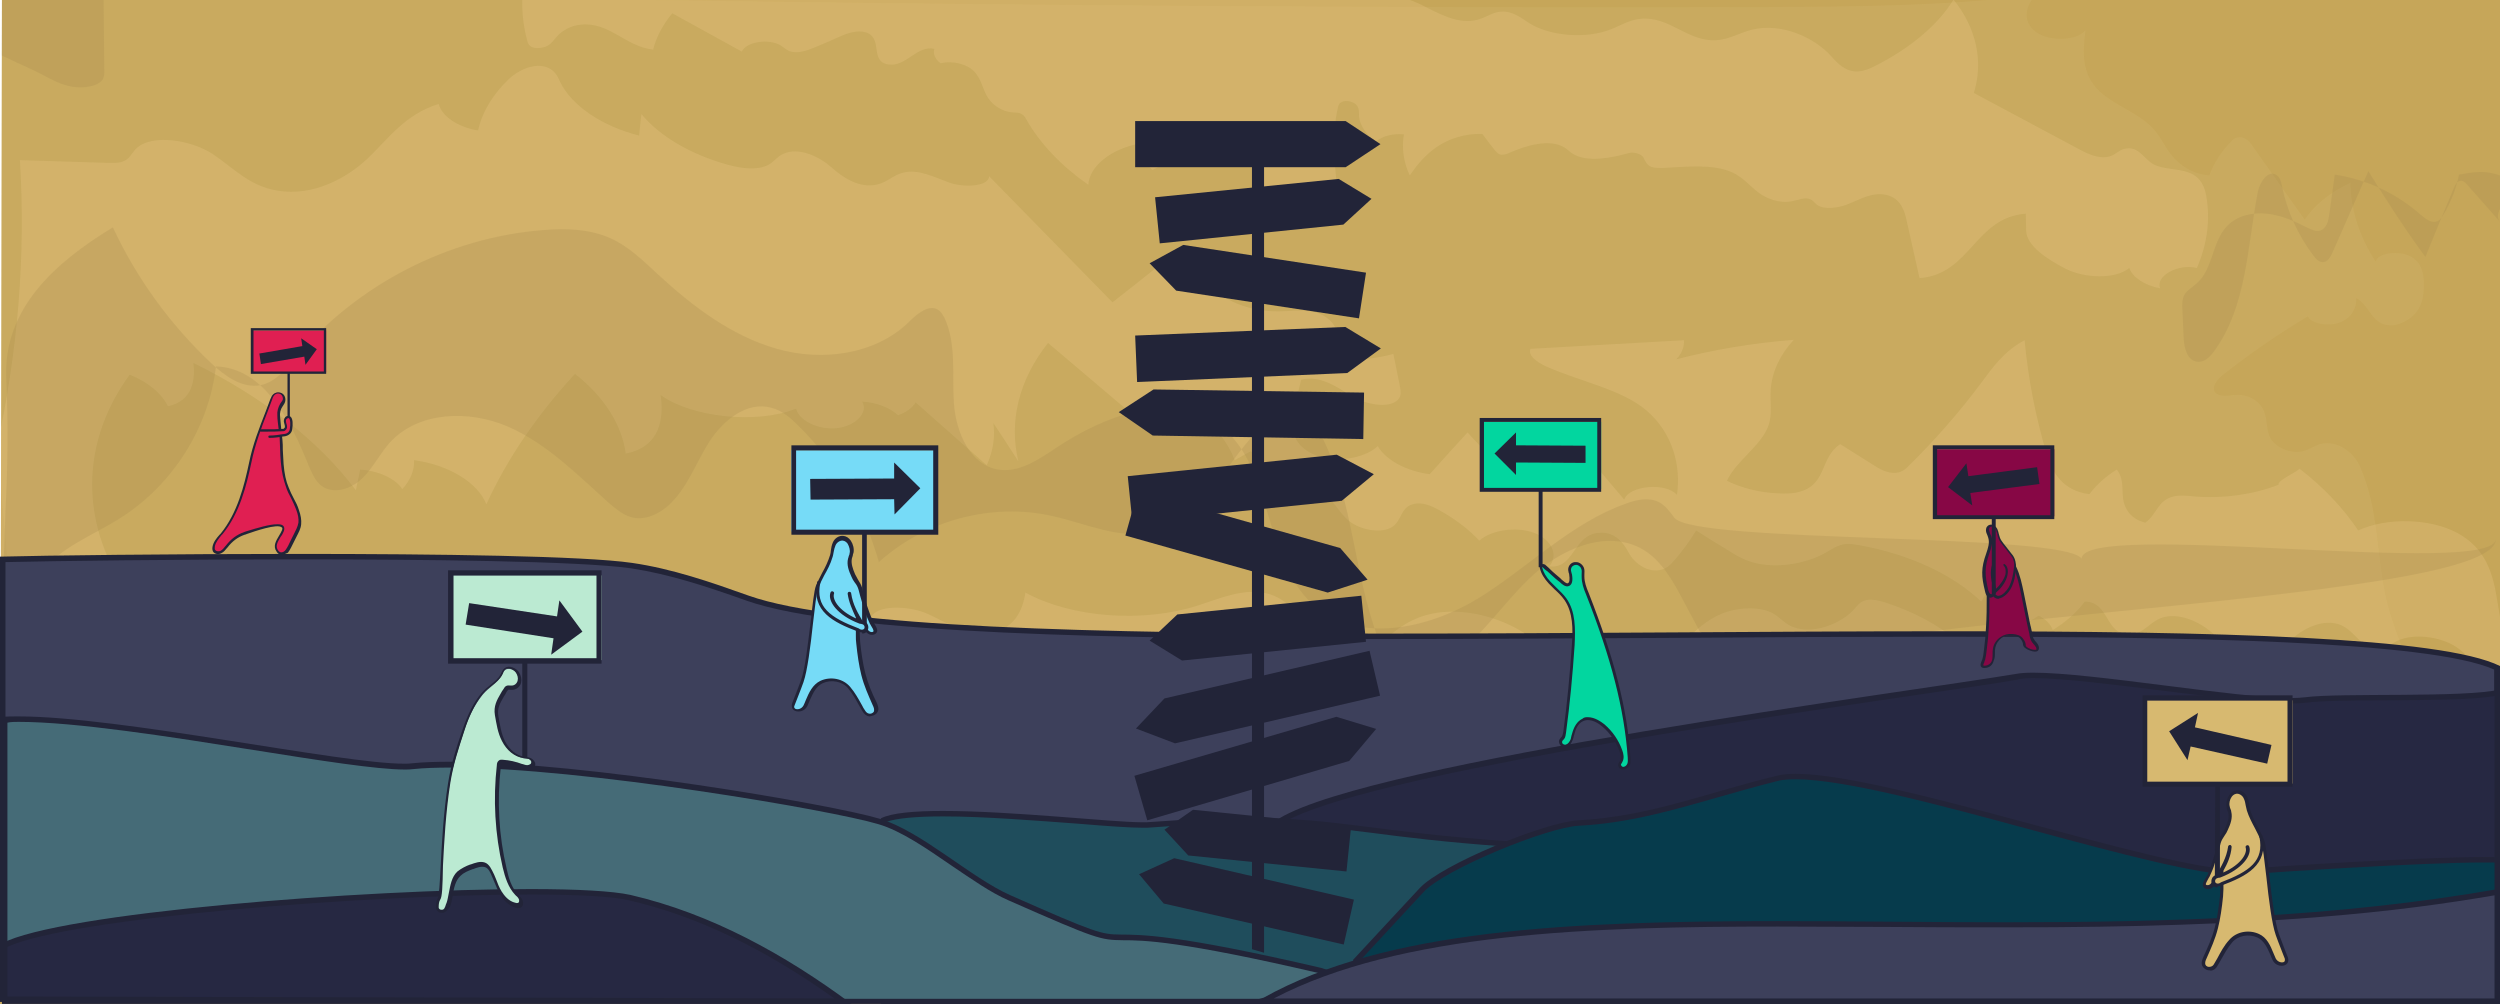 <?xml version="1.0" encoding="utf-8"?>
<!-- Generator: Adobe Illustrator 22.1.0, SVG Export Plug-In . SVG Version: 6.00 Build 0)  -->
<svg version="1.1" xmlns="http://www.w3.org/2000/svg" xmlns:xlink="http://www.w3.org/1999/xlink" x="0px" y="0px"
	 viewBox="0 0 640 257" style="enable-background:new 0 0 640 257;" xml:space="preserve">
<style type="text/css">
	.st0{clip-path:url(#SVGID_2_);}
	.st1{fill:#C6A659;enable-background:new    ;}
	.st2{opacity:0.25;fill:#D7B970;enable-background:new    ;}
	.st3{opacity:0.25;fill:#A5884E;enable-background:new    ;}
	.st4{opacity:0.25;fill:#F2CC8F;enable-background:new    ;}
	.st5{fill:#E01F52;}
	.st6{fill:#222438;enable-background:new    ;}
	.st7{fill:#3D405B;}
	.st8{fill:#222438;}
	.st9{fill:#262842;}
	.st10{fill:#1F4D5C;}
	.st11{fill:#063B4C;}
	.st12{fill:#456B77;}
	.st13{fill:#BBEAD2;}
	.st14{enable-background:new    ;}
	.st15{fill:#02D69F;}
	.st16{fill:#D7B970;}
	.st17{fill:#76DBF7;}
	.st18{fill:#870745;}
</style>
<g id="Layer_2">
	<g>
		<defs>
			<polygon id="SVGID_1_" points="640,257 0,257 0.5,0 640,0 			"/>
		</defs>
		<clipPath id="SVGID_2_">
			<use xlink:href="#SVGID_1_"  style="overflow:visible;"/>
		</clipPath>
		<g class="st0">
			<rect x="0" class="st1" width="640" height="257"/>
			<path class="st2" d="M520.2-0.1c-2,2.8-2,6.3,1.3,8.5c3.3,2.2,10.3,2.1,12.4-0.7c-0.7,5.4-1.2,11.3,3.7,15.8
				c3.5,3.2,9.3,5.3,12.8,8.6c2.5,2.3,3.5,5.1,5.5,7.6c2,2.5,5.3,4.9,9.7,5.2c1.1-3.1,3-6.1,5.7-8.8c0.4-0.4,0.8-0.8,1.5-0.9
				c1.6-0.4,2.9,0.8,3.6,1.8c4.5,6.4,9,12.8,13.6,19.2c2.5-3.7,6.5-7,11.7-9.4c0.1,6.9,2.3,13.8,6.5,20.2c0.4-2.4,6.2-2.9,9-1.3
				c2.8,1.6,3.2,4.2,3.3,6.6c0.1,3.6-0.4,7.7-4.9,10c-1,0.5-2.2,1-3.5,1c-5,0-5.2-4.9-8.9-7c0.1,2.2-0.8,4.6-3.6,6s-7.8,0.8-8.8-1.3
				c-7.9,4.7-15.2,9.8-21.9,15.1c-2,1.6-3.4,4.3-0.5,5.1c1.4,0.3,2.9-0.1,4.3-0.1c3.6-0.1,6.3,2.2,7,4.5c0.8,2.2,0.4,4.6,1.6,6.7
				s4.9,4,8.3,3.2c1.6-0.4,2.7-1.3,4.3-1.8c4.7-1.2,8.7,2.4,10.1,5.4c5.2,11.4,4.2,23.5,7.1,35.2c3.1,12.2,10.6,24.2,9.8,36.5
				c-0.1,2-0.7,4.3-3.3,5.4c-1.7-0.8-3-1.9-3.8-3.2c2,8,2.7,17.4,4.6,25.5c5.5,0.7,11,1.4,16.6,2.1c1.7,0.2,3.6,0.5,4.8,1.3
				c1.5,1,1.6,2.5,1.5,3.9c-0.2,8.2-0.3,16.5-0.5,24.7c0,1.5-0.1,3.1-1.6,4.3c-1.3,1-3.5,1.5-5.5,1.9c-16.2,2.9-33.2,3.1-50.1,3.3
				c-17.4,0.2-35.3,0.3-51.7-3.3c-8.5-1.9-16.4-4.8-25.1-6.5c-12.2-2.4-25.4-2.4-37.3-5.3c-4.8-1.1-9.3-2.7-14.4-3.2
				s-10.9,0.2-13.7,2.9c2.1-3.7-2.7-7.7-8.4-9.2s-12.3-1.4-18.5-1.7c-10.9-0.7-21.5-3.3-30.3-7.4c-1.3-0.6-2.6-1.2-4.2-1.2
				c-5.1,0-6.5,6.2-11.4,5.4c-1.2-0.2-2.1-0.7-3-1.2c-9.2-5.3-23.2-7.1-35-4.6c-5-5.1-13.6-8.8-23-9.8c0.1,1.6-1.9,3.1-4.3,3.4
				c-2.5-1.6-4.9-3.2-7.4-4.9c0.7,4.9-11.2,8.3-16.7,4.7c-2.4-1.6-4.2-4.3-7.7-4.1c-1.8,0.1-3.1,1-4.6,1.6c-7,3.2-18.4,1.2-21.7-3.9
				c-3.2,3-6.8,5.8-10.9,8.3c-3.8-3.4-7.5-6.9-11.3-10.3c-0.3,2.9-6.7,4.2-10.9,2.8c-4.1-1.3-11.7,6-13.8,3.4s0.9-15.5-3.3-16.8
				c-0.1,1.2-0.1,2.5-0.2,3.7c0.4-0.9-18,15-19,15.7c-2.4-1.9-9.4-3.1-11.8-5c-4.3,3.2,7-7.3,0.5-6c-0.7-2.2,0.4-8.9-0.3-11.1
				c-0.4-1.2-1.2-2.7-3.2-3c-1.2-0.2-2.4,0.2-3.4,0.6c-7.5,3-10.1,10.4-18.9,11.4c-1.4,0.2-11.1,26-12.3,25.5
				c-3.2-1.2,4.9-30.4,1.5-31.5c-6.5-2.1-12.2,6.9-18.8,4.9c-1.5-0.5-2.5-1.5-3.4-2.4c-3-3.1-6.5-6.1-10.3-8.9
				c-1.2-0.8-2.9-1.8-4.6-1.4c-1.2,0.2-1.9,1-2.5,1.7c-4.2,4.9-8.4,9.8-12.7,14.6c-1,1.2-28.2,20.8-30.3,20.6
				c-3.9-0.4,22.6-23.6,18.7-23.6c-0.6,0.8-1.2,1.6-1.7,2.5c-4.2,0-6.8-2.8-8.8-5.2c-3.8-4.5-8.9-8.5-14.9-11.9
				c-0.8,4.9-2.4,10.5-9.3,12.9c-1.1,0.4-2.3,0.7-3.3,1.2c-2.1,1.2-2.2,3.1-2.6,4.9c-0.6,3.1-2.3,6.1-5,8.8
				c-0.2-2.7-1.9-5.3-4.9-7.3c-1.2,4.2-6.2,12.3-12.9,11.4C12.3,149-14,69.9-7.4-3.6c153.5,4,307.1,5.8,460.7,5.4
				c22.1-0.1,43.9-0.3,65.6-2.8C519.2-1,519.9-0.1,520.2-0.1z"/>
			<path class="st3" d="M10.8,19.1c2.3,1.2,4.7,2.6,7.7,3.1c3,0.5,6.7-0.1,7.8-1.9c0.4-0.7,0.4-1.4,0.4-2.1
				C26.6,11.5,26.6,4.8,26.5-2C15.1-3.4,3.6-4.5-7.9-5.2c0.6,3-0.2,6.1-0.2,9.2C-8,12.2,2,14.5,10.8,19.1z"/>
			<path class="st4" d="M133.9-3c-0.5,4.5-0.1,9.1,1.1,13.5c0.1,0.5,0.3,1,0.9,1.4c1.1,0.7,3.2,0.4,4.3-0.2s1.7-1.7,2.5-2.5
				c1.3-1.4,3.5-2.7,6.1-2.9c7.2-0.7,11.3,5.6,18.4,6.4c0.8-3.2,2.5-6.4,4.9-9.3c5.9,3.3,11.9,6.5,17.8,9.8c1.1-2.5,6.9-3.4,9.9-1.6
				c0.8,0.5,1.4,1.1,2.3,1.5c2,0.7,4.4-0.1,6.3-0.9c2.2-0.9,4.3-1.8,6.5-2.8c2-0.9,4.6-1.8,6.8-1.1c4.5,1.5,0.8,7.4,5.7,8.2
				c4.6,0.7,7.3-5,11.8-4c-0.4,1.3,0.2,2.7,1.6,3.7c3.2-0.8,7,0.3,8.7,2.2s2,4.1,3.1,6.1s3.5,4.1,6.9,4.3c0.5,0,1.1,0,1.6,0.2
				c0.9,0.3,1.3,0.9,1.6,1.5c3.5,6.2,8.9,11.9,15.9,16.8c0.3-4.7,5.7-9.1,12.9-10.5c0.1,2.4,1.3,4.7,3.5,6.7c4.4-2.2,9.1-4.2,13.9-6
				c0.5,1.4,4.1,1.1,5.8,0.1s3.4-2.5,5.7-2.2c1,4.1,1.1,8.2,0.2,12.3c2.7-0.8,5.4,1.2,6.3,3.1c0.9,1.8,1.8,4.1,4.7,4.5
				c4.4,0.7,6.7-3.5,11-4.5c-0.8-7.7-1.9-15.6-0.1-23.2c0.1-0.6,0.3-1.2,1-1.5c1.2-0.6,3.1,0,3.8,0.8c0.7,0.9,0.6,1.9,0.6,2.8
				c0.2,2.4,1.8,4.8,4.4,6.5c1.6-1.4,4.5-2.1,7.1-1.8c-0.6,3.5-0.1,7.1,1.5,10.5c1.8-2.6,3.8-5.1,6.8-7.2c3-2.1,7.3-3.6,11.8-3.4
				c1,1.4,2.1,2.8,3.3,4.3c0.3,0.3,0.6,0.7,1.1,0.9c0.9,0.3,2-0.1,2.8-0.5c4.1-1.8,10-3.5,13.7-1.3c0.9,0.5,1.4,1.2,2.3,1.7
				c3.6,2.2,9.6,1.1,14.2-0.2c1.3-0.4,3.3,0.2,3.8,1.1c0.5,0.9,0.8,1.9,2,2.4c0.8,0.3,1.9,0.3,2.9,0.3c6.1-0.3,12.8-1.1,17.8,1.1
				c2.8,1.3,4.4,3.3,6.5,5c2.2,1.7,5.6,3.1,8.9,2.4c1.6-0.3,3.3-1.1,4.6-0.5c0.8,0.3,1.1,0.9,1.6,1.3c1.9,1.6,6.1,0.9,8.7-0.3
				c2.7-1.1,5.5-2.7,8.7-2.2c3.7,0.6,4.9,3.4,5.5,5.8c1.2,5.2,2.3,10.4,3.5,15.6c13.1-1,14.1-15.5,27.2-16.5c0,1.5,0.1,2.9,0.1,4.4
				c0.1,3.8,5.4,7.3,10.1,9.7c4.7,2.4,12.7,2.8,16.3-0.2c0.8,2.4,4,4.5,7.9,5.2c-1.3-3.1,4.6-6.4,9.4-5.2c2.6-6,3.5-12.2,2.4-18.4
				c-0.4-2.3-1.3-4.8-4.4-6c-2.8-1.1-6.8-0.8-9.2-2.2c-2.4-1.4-3.6-4.4-6.8-4c-1.8,0.2-2.6,1.5-4.2,2c-2.5,0.8-5.3-0.4-7.4-1.5
				c-9.2-4.9-18.3-9.8-27.5-14.7c2.5-8,0.7-16.6-5.2-23.9C496.2,6.3,489,12.4,479.8,17c-1.2,0.6-2.6,1.2-4.2,1.3
				c-3.2,0.1-5.2-2.1-6.8-3.9c-4.1-4.6-12.5-8.7-20.3-6.8c-3.2,0.8-5.8,2.5-9.2,2.7c-7.2,0.4-11.9-6.1-19.1-5.5
				c-3,0.2-5.2,1.7-7.8,2.7C406.1,10,397,9.3,391.6,6c-2.2-1.4-4.4-3.3-7.5-3c-2.2,0.2-3.7,1.5-5.7,2c-5.1,1.5-10.3-1.7-14.8-3.9
				c-9.1-4.3-21.4-4.5-32.8-4.5C265.3-3.5,199.4-2.8,133.9-3z"/>
			<path class="st4" d="M588.7,120c6.2,4.8,11.2,10.1,15,15.8c7.3-3.4,18.4-3.1,25.3,0.6c7.7,4.1,9.3,11.1,10.3,17.4
				c0.8,4.9,1.7,9.9,2.5,14.8c0.5,2.9-1.7,7.3-6.1,6.2c-1.5-3.3-3.2-6.8-7.1-9.3c-3.9-2.5-10.7-3.5-15-1.4c-1.4,0.7-2.5,1.7-4.2,1.9
				c-5,0.7-6.2-4.7-10.7-6.2c-3.8-1.2-8.1,0.7-10.8,2.8c-2.6,2.1-5.3,4.6-9.5,4.9c-5.3,0.4-9.1-2.9-12.2-5.6s-8.7-5.4-13.2-3.6
				c-2.9,1.2-4.3,4-7.8,4.1c-6.4,0.2-5.1-8.4-11.5-8.4c-2,2.7-4.8,5.2-8.2,7.3c-0.5-1.5-1.8-2.8-3.6-3.7c-1.6,1-3.3,2.1-4.9,3.1
				c0.5-4.9-1.4-9.8-5.4-14c-1.5,2.4-3,4.8-4.4,7.3c-7.2-6.9-18.4-12.1-31-14.4c-1.3-0.2-2.7-0.5-4-0.3c-1.9,0.3-3.3,1.3-4.7,2.1
				c-5.3,3.1-13.9,4.5-20.2,2.1c-1.8-0.7-3.3-1.6-4.7-2.5c-2.8-1.7-5.6-3.4-8.4-5.2c-1.6,2.7-3.6,5.4-5.8,7.9
				c-0.7,0.8-1.6,1.7-2.9,2.1c-3.7,1.1-7.2-1.8-8.5-4.2c-1.3-2.5-3.5-5.6-7.7-5.2c-6.7,0.5-6.1,9.3-12.7,8.6
				c2.5-2.9,0.6-6.9-3.9-8.6c-4.5-1.7-11-0.7-14,2c-2.8-3-6.4-5.7-10.6-8c-1.7-0.9-4-1.9-6.1-1.4c-3.6,0.8-3,4.2-5.6,5.9
				c-3,1.9-8.4,0.6-11-1.5s-3.6-4.9-6.4-6.9s-8.6-3-11-0.8c-1.2-3.7-3.9-7.3-7.8-10.2c-1.4,0.8-2.7,1.5-4.1,2.3
				c-1.7-4.5-5-8.8-9.8-12.3c-1.5-1.2-4.1-2.3-6.1-1.5c-1.7,0.7-1.6,2.3-3.1,3.2c-2.5,1.5-6.5-0.4-8.5-2.2
				c-6.8-5.7-13.5-11.5-20.3-17.2c-7.4,9.3-10.1,20-7.6,30.3c-2.1-3.3-4.2-6.5-6.4-9.8c0.5,3.6-0.1,7.3-1.7,10.8
				c-6.1-5.4-12.1-10.7-18.2-16.1c-0.8,1.4-2.5,2.6-4.5,3.3c-2-1.9-5.5-3.3-9.2-3.5c1.7,2.8-1.7,6.3-6.5,6.8c-4.8,0.5-9.7-2-10.4-5
				c-10.1,4.1-26.9,2.2-34.7-3.5c0.9,5.8,0,13.3-8.9,15c-1-7.4-5.6-14.6-13-20.4c-9.7,10.5-17.4,21.8-22.7,33.4
				c-2.1-5.5-9.6-10.1-18.5-11.3c0.1,2.6-0.9,5.1-3,7.4c-1.8-2.7-6.1-4.7-10.8-5c-0.4,1.8-0.7,3.5-1.1,5.3
				c-9.5-12.7-23.9-23.9-41.6-32.6c0.5,4.2-0.1,9.7-6.5,11.1c-1.6-3.3-5.1-6.2-9.8-8.1c-13.7,18.8-12.7,41.5,2.6,59.8
				c-4.6-2.5-10.3-4.1-16.2-4.7c0.1,5.8-3.6,11.6-10.1,15.7c-9.5-6.9-13.5-16.3-14.1-25.4c-0.6-9.1,1.9-18.2,3.9-27.3
				c5.3-24.2,7.3-48.6,5.8-73c7.5,0.2,15.1,0.5,22.6,0.7c1.2,0,2.5,0.1,3.6-0.3c1.9-0.6,2.4-2.2,3.5-3.3c4-4,14.3-2.2,19.6,1.3
				s9.3,8.2,16.6,9.4c9.3,1.6,18.1-3.4,23.3-8.4s9.4-11.1,18-13.8c0.8,3.2,5,6,10.1,6.8c1-4.7,3.8-9.3,7.9-13.2
				c2.2-2.1,6.5-4.3,9.9-2.9c1.9,0.8,2.6,2.3,3.2,3.7c3,6.1,10.7,11.3,20.2,13.7c0.2-1.8,0.4-3.7,0.6-5.5c4.7,5.7,12.7,10.4,22.2,13
				c3.3,0.9,7.5,1.5,10.3,0c1.5-0.8,2.2-2.1,3.8-2.8c4-1.9,9.4,0.8,12.3,3.4c2.9,2.6,7.3,5.6,11.9,4.4c2.5-0.6,4-2.4,6.5-3
				c4-1,8,1.2,11.7,2.5c3.7,1.4,10.3,1.1,10.3-1.6c10.5,10.8,21.1,21.5,31.6,32.3c4.7-3.7,9.4-7.4,14-11.1c0.9-0.7,1.8-1.4,3.1-1.6
				c4.2-0.7,5.7,3.1,6.6,5.8c1.8,5.3,10.3,9.4,19,9.2c2.5,0,5.1-0.4,7.6-0.1c7.6,1.1,8.6,7.6,7.8,12.4c4.7,0.3,9.5-0.2,13.8-1.4
				c0.6,2.8,1.1,5.6,1.7,8.4c0.2,1.1,0.4,2.2-0.4,3.2c-2.3,2.7-9.1,1.2-12.5-1.1c-3.4-2.2-7.8-5.1-12.4-3.9
				c-1.4,5.8-2.8,11.5-4.2,17.3c-0.8-1.9,0.2-4.1,2.5-5.5c-1,3.3,2.2,6.9,7.2,8.1c5,1.2,11.2-0.1,14.1-2.9c2.1,3.6,7.3,6.4,13.3,7.2
				c3.2-3.6,6.4-7.1,9.7-10.7c3.5,3.9,7.3,8,13.5,10.3c6.2,2.3,15.4,2.2,19.4-1.6c2.4,2.8,4.8,5.7,7.2,8.5
				c1.2-3.6,10.7-4.5,13.5-1.2c1.1-7.2-1-15.9-7.9-21.7c-6.2-5.3-17.1-7.4-25.6-11.2c-2.3-1.1-4.7-2.7-4-4.5
				c13.1-0.7,26.2-1.5,39.3-2.2c0.1,1.7-0.6,3.5-2,4.9c9.6-2.5,19.8-4.2,30.1-5c-3.6,3.9-5.6,8.3-5.9,12.8c-0.2,3.1,0.5,6.2-0.6,9.2
				c-1.8,5.1-8.4,9.1-10.6,14.1c3.7,1.8,8.3,3,13,3.2c2,0.1,4.1,0.1,5.9-0.5c6.7-2,4.9-8.7,10.1-12.1c3,1.9,6,3.8,8.9,5.6
				c1.7,1.1,4,2.2,6.2,1.6c1-0.3,1.7-0.9,2.3-1.5c7-6.9,13.2-14,18.7-21.4c2.9-3.9,5.8-8.1,11.1-10.9c0.9,9.8,2.8,19.6,5.7,29.3
				c1.3,4.3,4,9.3,10.9,10.1c1.7-2.3,4.1-4.5,7-6.3c1.8,2.3,1.3,4.9,1.6,7.4s1.9,5.3,5.7,6.2c2.9-2,3.1-5.7,7.2-6.7
				c1.7-0.4,3.6-0.2,5.4,0c7.4,0.6,15.1-0.5,21.5-3C583.1,122.9,587.4,121.2,588.7,120z"/>
			<path class="st4" d="M643.9,236.7c-0.3-2.7-5.8-4.1-9.8-3.2c-4.1,0.9-6.9,3.1-9.4,5.3c-3.9-5.2-8.9-10-14.8-14.5
				c-0.6,2-1.7,4.3-4.7,5c-3,0.6-6.1-0.8-8.1-2.3s-3.7-3.4-6.5-4.2c-2.9-0.8-7.3,0.3-6.8,2.3c-2.3-3.5-1.3-7.7,2.5-10.7
				c1-0.8,2.3-1.5,3.9-1.5c4.1,0.1,3.6,4.1,6.4,5.9c2,1.3,5.4,1.1,8.3,0.9c4.8-0.4,9.6-0.8,14.4-1.2c10.5-0.9,23.8-0.8,28.3,5.1
				c-0.4-9.9-2.1-19.8-5.1-29.6c-0.4-1.2-1.1-2.7-3-3c-1.9-0.3-3.7,0.7-5.1,1.6c-4.2,2.8-10.3,5.8-15.8,4c-5.7-1.9-4.9-7.2-8.3-10.5
				c-3-2.9-9.1-4.1-14.6-3.8s-10.7,1.8-15.7,3.3c0.4-5.7-7.7-11-16.8-11c-1.8,0-3.8,0.2-5,1c-1,0.6-1.4,1.5-1.8,2.4
				c-2.2,4.9-4.4,9.9-6.5,14.8c-4.2-6.3-8.4-12.7-12.6-19c-2.5-3.8-7.7-8.5-14-7c-2.9,0.7-4.8,2.6-7.8,3.3
				c-5.9,1.3-10.8-2.8-14.4-5.9c-4.8-4.2-11.2-7.6-18.6-10c-1.7-0.5-3.7-1-5.3-0.4c-1.1,0.4-1.7,1.2-2.3,1.9
				c-3.2,3.9-11.4,7.3-16.8,4.4c-1.6-0.9-2.6-2.1-4.1-3c-3.5-2-9.3-1.6-13.2,0s-6.6,4.2-9.2,6.7c-3.4,3.1-7.2,6.1-11.2,9
				c-1.8,1.3-3.9,2.6-6.6,2.9c-4.6,0.6-8.6-1.8-11.4-4.1c-4.9-3.9-9.1-8.2-15.3-11.3s-14.9-4.9-22.1-2.8c-9.6,2.7-12.7,10.8-22,14
				c-2.4-5.8-6.6-11.3-12.4-16.1c-1.7-1.4-3.7-2.9-6.4-3.5c-5.8-1.4-11.9,1.3-17.5,3.1c-14,4.5-32.3,3.2-44.2-3.3
				c-0.6,4.3-2.8,9.7-9.6,10.4c-5.8,0.6-10.5-2.7-15.3-4.9c-4.8-2.2-13.6-2.5-14.7,1.1c-2-3-8.8-5.1-14-5.6
				c2.3,6.5-7.3,13.6-18,13.3c-12.9-0.4-20.8-8.9-31.9-13c-1.6-0.6-3.7-1.1-5.1-0.4c-1.2,0.6-1.4,1.6-1.6,2.5c-0.8,3.1-4.1,6.2-9,7
				c-4.9,0.8-10.9-1.3-11.1-4.5c0.3,2.6-0.5,6.2-4.7,6.5c-2.2,0.2-4.3-0.7-6-1.6c-6.2-3-12.4-6-18.6-9.1c-1.1-0.5-2.6-1.1-3.8-0.7
				c-0.8,0.3-1.1,0.9-1.3,1.4c-5.5,13.3-10.2,26.8-13.9,40.3c12.4-1.2,15.9-12.8,28.1-14.6c1.1,1.9,2.2,3.8,3.3,5.7
				c2.4-2,6.5-4.2,9.9-2.9c1.1,0.4,1.9,1.2,2.9,1.7c5.5,2.7,12.9-2.5,19.9-2.1c8.4,0.4,12.6,8.7,21,7.9c2.5-0.2,4.6-1.3,6.6-2.2
				c4.1-1.9,8.8-3.5,13.9-3.6s10.6,1.7,11.9,4.8c0.4,0.9,0.5,1.9,1.5,2.6c2,1.4,5.6,0.4,8-0.7c6.6-2.9,13.2-5.7,19.8-8.6
				c3.9-1.7,8-3.4,12.7-3.9c4.7-0.4,10.2,0.9,11.7,3.8c0.5,1,0.7,2.3,2.3,2.7c1.6,0.4,3.2-0.4,4.5-1.1c3.5-1.9,7.4-3.5,11.7-4.6
				c1.5-0.4,3.3-0.7,4.7-0.2c1.3,0.5,1.7,1.6,2,2.5c2.4,8.3,4.2,16.7,5.5,25.1c12.6-8.3,26.2-16.1,40.6-23.2
				c5.5,8-2.7,17.2-0.3,25.7c4.9-1.1,9.9-2,15-2.7c1-0.2,2.2-0.3,3.1,0c1.2,0.4,1.4,1.4,1.6,2.2c1.5,5.5,6.7,10.5,14.1,13.6
				c2.1-2.2,5.5-3.9,9.4-4.7c0.9-0.2,1.8-0.3,2.7-0.2c3.8,0.6,2.2,4.8,5.5,6.1c3.5,1.5,7.6-1.7,11.8-1.9c3.3-0.1,5.9,1.7,7.9,3.4
				c-0.3,1.6,0,2.8,1.1,4.3c3-0.1,4.7-2.1,7.1-3.2c4.6-2,11-0.5,15.3,1.8c4.3,2.2,7.8,5.2,13,6.5c0.8,0.2,1.7,0.3,2.4,0.1
				c0.7-0.2,1.1-0.7,1.5-1.1c2.2-3,2.4-6.4,4.7-9.3c2.3-2.9,8.4-5.2,12.7-3.3c1.3,0.6,2.2,1.4,3.2,2.2c2.9,2.3,6.6,4.3,10.8,5.6
				c1.2,0.4,2.6,0.8,4,0.6c1.4-0.2,2.4-0.9,3.4-1.6c5.2-3.4,11.8-5.9,19-7.3c2.4-0.5,5.7-0.6,6.9,0.8c0.5,0.5,0.5,1.2,1.2,1.6
				c2.3,1.4,5.3-1.8,8.5-1.7c3.8,0.1,3.6,4.3,7.2,5.2c1.5-1.5,4.4-2.5,7.3-2.4c0.7,2.5,2.4,5.6,6.5,5.7c3.2,0.1,6.2-1.9,9.2-1.3
				c2.7,0.6,3.3,2.7,4.3,4.4c2.5,4.1,10.8,6.5,17.5,5c10.3-2.4,22.9,0.9,31.9,4.8c1.2-1.6,4.8-2,7.5-1.4c2.7,0.5,5,1.7,7.7,2.4
				c5.2,1.3,11.2,0.7,16.5,1.9c2.4,0.5,4.7,1.5,7.2,1.6c6.2,0.4,11.6-3.7,17.8-3.1C649.5,241.3,647.3,239.3,643.9,236.7z"/>
			<path class="st3" d="M637.8,44.3c-2.7-0.6-5.5-0.1-8.3,0.4c-0.7,3.6-2.1,7.1-4,10.3c-0.4,0.6-0.8,1.3-1.5,1.6
				c-1.5,0.7-3.1-0.6-4.4-1.7c-6.1-5.4-13.8-9-21.9-10.2c-0.5,3.4-0.9,6.8-1.4,10.2c-0.2,1.6-0.7,3.5-2.2,4.1
				c-1.1,0.4-2.3-0.2-3.4-0.7c-3.3-1.7-6.7-3.2-10.4-3.6c-3.7-0.4-7.6,0.5-10.2,3.2c-3.9,4.1-3.5,11-7.8,14.7c-1,0.9-2.3,1.6-3,2.7
				c-0.7,1.2-0.7,2.7-0.6,4.1c0.1,2.3,0.2,4.6,0.3,6.9c0.1,2.7,0.9,6.1,3.6,6.3c1.8,0.2,3.2-1.3,4.3-2.8
				c8.3-11.5,8.4-26.7,11.1-40.7c0.5-2.5,2.7-5.7,4.8-4.3c0.9,0.6,1.2,1.8,1.4,2.9c1.3,6.4,4.1,12.5,8,17.7c0.7,0.9,1.5,1.8,2.6,1.7
				c1.1-0.1,1.8-1.3,2.3-2.4c3.1-7,6.1-13.9,9.2-20.9c4.6,7.5,9.4,14.9,14.6,22c2.4-5.9,4.8-11.8,7.3-17.7c0.3-0.8,0.8-1.7,1.7-1.8
				c0.7-0.1,1.3,0.5,1.8,1.1c2.8,3.1,5.5,6.3,8.3,9.4C636.9,53.2,648.9,46.6,637.8,44.3z"/>
			<path class="st3" d="M28.9,58.2C35,71.3,43.6,83.1,54.1,93c3.5,3.3,7.9,6.5,12.6,5.6c3.9-0.8,6.6-4.2,9.1-7.2
				c15.7-18.6,39-30.6,63.2-32.5c5.9-0.5,12-0.3,17.3,2.1c4.7,2.1,8.4,5.8,12.2,9.3c8.9,8.2,18.8,15.7,30.4,19
				c11.6,3.3,25.2,1.5,33.8-6.9c2.1-2.1,5.2-4.7,7.6-3c0.7,0.5,1.1,1.3,1.5,2c3.1,6.7,1.9,14.5,2.4,21.8c0.5,7.4,4.1,15.8,11.3,17
				c5.3,0.9,10.3-2.5,14.8-5.5c12.4-8.3,29.4-14.8,41.5-6.1c14.4,10.3,11.2,34.6,24.5,46.3c11.3,10,29.3,6.1,42.1-1.7
				c12.8-7.9,23.7-19.3,37.9-24.3c2.7-1,5.9-1.7,8.5-0.3c1.6,0.9,2.7,2.4,3.8,3.9c4.8,6.7,99.5,3.8,104.3,10.5c0.2-10,105.8,5,106-5
				c0.7,17.5-195.2,19.7-196.6,37.2c-3.8-7.2-7.6-14.4-11.4-21.5c-2.6-4.9-5.4-10-10.1-12.9c-9.4-5.7-21.8-0.1-29.6,7.6
				c-7.9,7.7-13.9,17.6-23.6,22.7c-3.1,1.7-7.1,2.7-10,0.7c-1.6-1.1-2.5-2.9-3.3-4.7c-8-18-7.3-39.1-16.5-56.5
				c-1.2-2.2-2.7-4.5-5-5.3c-3.2-1.1-6.6,0.9-9,3.1c-10,9.1-15.4,24.7-28.6,27.8c-8.6,2-17.2-2.2-25.8-4.1
				c-15.5-3.5-32.6,1.1-44.4,11.8c-3.7-13.1-10.8-25.2-20.5-34.8c-2-2-4.2-4-7-4.7c-6.3-1.8-12.5,3.3-16,8.8
				c-3.5,5.6-5.7,12.1-10.6,16.4c-2.6,2.2-6,3.7-9.3,2.8c-2.2-0.6-4-2.2-5.8-3.7c-8.1-7.3-15.9-15.2-25.8-19.5
				c-10-4.3-22.9-3.9-30.2,4.1c-2.6,2.9-4.3,6.5-7.1,9.2s-7.4,4.2-10.5,1.8c-1.5-1.2-2.3-3.1-3.1-4.9c-4.6-11.5-11.4-25.2-23.8-25.6
				c-1.8,15.6-11,30.2-24.3,38.7c-7.2,4.6-15.7,7.6-20.8,14.4c-4,5.4-6,13.2-12.3,15.7c3-1.2,3.3-28.1,3.5-32
				C2,119.3,2.1,108,1.6,96.8C0.8,79,14.2,67.1,28.9,58.2z"/>
		</g>
	</g>
</g>
<g id="Layer_1">
	<g>
		<rect x="64.4" y="84.6" class="st5" width="19.1" height="10.7"/>
		<path class="st6" d="M83.5,84H64.2v11.7h9.4v12h0.6v-12h9.3V84z M82.9,95.1h-18V84.6h18V95.1z"/>
	</g>
	<g>
		<path class="st7" d="M0.7,255.8V143.2c12.1-0.3,43.6-0.7,75.3-0.7c31.9,0,72.6,0.4,85.7,2.4c9.8,1.5,19.3,4.6,29.8,8.4
			c24.3,8.6,96.2,9.7,163.3,9.7c23.8,0,48.9-0.2,73.1-0.3c23.6-0.2,47.9-0.3,70.5-0.3c60.7,0,124.7,1,141,8.6v84.8H0.7z"/>
		<path class="st8" d="M76,143.2c31.8,0,72.5,0.4,85.6,2.3c9.8,1.5,19.2,4.6,29.6,8.3c24.4,8.6,96.3,9.8,163.5,9.8
			c23.8,0,48.9-0.2,73.1-0.3c23.6-0.2,47.9-0.3,70.5-0.3c60.1,0,123.5,1,140.2,8.4v83.7H1.4V143.9C14,143.6,44.9,143.2,76,143.2
			 M76,141.8c-32.8,0-64.7,0.4-76,0.7v114h640v-86c-14.9-7.4-72.3-8.9-141.7-8.9c-45.6,0-96.4,0.6-143.6,0.6
			c-74.4,0-140.1-1.6-163-9.7c-9.8-3.5-19.6-6.9-29.9-8.4C149.4,142.3,112.1,141.8,76,141.8L76,141.8z"/>
	</g>
	<g>
		<path class="st9" d="M324.9,255.8l3.3-45.9c20.2-11.8,113.1-25.5,163.2-32.9c11.1-1.6,19.9-2.9,25-3.8c1-0.2,2.4-0.3,4.2-0.3
			c7.7,0,21,1.7,33.9,3.3c12.9,1.6,25.2,3.2,32.3,3.2c1.4,0,2.6-0.1,3.5-0.2c3.8-0.5,11.9-0.6,20.4-0.6c11.4-0.1,23.1-0.1,28.7-1.2
			v78.4H324.9z"/>
		<path class="st8" d="M520.5,173.6c7.6,0,20.9,1.7,33.8,3.3c13,1.6,25.2,3.2,32.4,3.2c1.5,0,2.6-0.1,3.6-0.2
			c3.8-0.5,11.8-0.6,20.3-0.6c10.9-0.1,22-0.1,28-1.1v76.9H325.6l3.2-44.7c20.8-11.7,116.4-25.8,162.6-32.6
			c11.1-1.6,19.9-2.9,25-3.8C517.4,173.7,518.8,173.6,520.5,173.6 M520.5,172.2c-1.7,0-3.2,0.1-4.3,0.3
			c-27.8,4.7-164.6,22.4-188.7,37l-3.4,47H640v-80c-8.9,2.2-40.9,0.8-49.9,2c-0.9,0.1-2.1,0.2-3.4,0.2
			C572.3,178.7,535.7,172.2,520.5,172.2L520.5,172.2z"/>
	</g>
	<g>
		<path class="st10" d="M226.2,256.3v-46.3c2.5-1.1,7.6-1.7,15.2-1.7c10.7,0,24.2,1.1,35,1.9c7.2,0.6,12.9,1,15.9,1
			c0.5,0,0.9,0,1.2,0c10.3-0.8,18.9-1.1,26.2-1.1c12.4,0,20.8,1.1,31.4,2.4c8.5,1.1,19.1,2.4,34.7,3.5l-1.5,40.3H226.2z"/>
		<path class="st8" d="M241.4,209c10.6,0,24.1,1.1,35,1.9c7.2,0.6,12.9,1,16,1c0.5,0,0.9,0,1.3,0c10.3-0.8,18.9-1.1,26.1-1.1
			c12.4,0,20.7,1.1,31.3,2.4c8.4,1.1,18.8,2.4,34.1,3.5l-1.4,38.9H226.9v-45.2C229.4,209.5,234.3,209,241.4,209 M241.4,207.6
			c-7.3,0-13.2,0.5-15.9,1.9V257H385l1.5-41.6c-35.3-2.5-44-6-66.8-6c-7,0-15.4,0.3-26.2,1.1c-0.3,0-0.7,0-1.2,0
			C284.8,210.5,259.1,207.6,241.4,207.6L241.4,207.6z"/>
	</g>
	<g>
		<path class="st11" d="M347.2,256.3V246l16.8-18.1c5.6-6,31.8-16.7,40.1-17.1c12.8-0.7,23.7-3.8,35.3-7.2c5.2-1.5,10.5-3,16.1-4.4
			c1.1-0.3,2.6-0.4,4.3-0.4c12.3,0,37.1,6.7,61,13.1c21.8,5.9,42.4,11.4,51.8,11.4c0.6,0,1.1,0,1.6-0.1c9-0.7,46.1-3.1,61.4-3.1
			c1.5,0,2.8,0,3.8,0.1v36.1H347.2z"/>
		<path class="st8" d="M459.8,199.5c12.2,0,36.9,6.6,60.8,13.1c21.8,5.9,42.5,11.4,52,11.4c0.6,0,1.1,0,1.6-0.1
			c9-0.7,46-3.1,61.3-3.1c1.2,0,2.2,0,3.1,0v34.7H347.9v-9.3l16.6-17.9c5.4-5.8,31.6-16.5,39.6-16.9c12.9-0.7,23.8-3.9,35.4-7.2
			c5.2-1.5,10.5-3,16.1-4.4C456.7,199.6,458.1,199.5,459.8,199.5 M459.8,198.1c-1.8,0-3.3,0.1-4.5,0.4
			c-18.1,4.3-32.7,10.5-51.3,11.5c-8.6,0.5-35,11.3-40.6,17.4c-5.7,6.1-11.3,12.2-17,18.3V257H640v-37.5c-1.1-0.1-2.6-0.1-4.5-0.1
			c-15.2,0-52.2,2.3-61.4,3.1c-0.5,0-1,0.1-1.5,0.1C553,222.6,483.5,198.1,459.8,198.1L459.8,198.1z"/>
	</g>
	<g>
		<path class="st12" d="M1.2,256.3v-72.1c1.1-0.1,2.3-0.1,3.6-0.1c14.5,0,38.8,3.8,60.2,7.2c16.9,2.7,31.6,5,38.6,5
			c0.8,0,1.5,0,2-0.1c2.8-0.3,6.2-0.4,10.1-0.4c33.5,0,97.5,11,109.4,14.5c5.9,1.8,12.5,6.3,18.9,10.7c5.1,3.5,10,6.9,14.5,8.8
			c22.8,10.1,23.4,10.1,29,10.1c5.1,0,14.6,0.1,50.7,8.5l23.5,7.8H1.2z"/>
		<path class="st8" d="M4.8,184.8c14.5,0,38.7,3.8,60.1,7.2c17,2.7,31.6,5,38.7,5c0.8,0,1.5,0,2.1-0.1c2.8-0.3,6.1-0.4,10-0.4
			c33.4,0,97.3,10.9,109.2,14.5c5.8,1.7,12.3,6.2,18.7,10.6c5.2,3.5,10,6.9,14.6,8.9c22.9,10.1,23.5,10.1,29.3,10.2
			c5.1,0,14.5,0.1,50.5,8.5l19.4,6.5H1.9v-70.7C2.8,184.8,3.8,184.8,4.8,184.8L4.8,184.8 M4.8,183.4c-1.5,0-3,0-4.3,0.1V257H366
			l-27.7-9.2c-74.7-17.4-35.7,0.8-79.6-18.6c-10.2-4.5-22.8-16.4-33.5-19.6c-11.9-3.6-75.8-14.6-109.6-14.6c-3.8,0-7.2,0.1-10.1,0.4
			c-0.6,0.1-1.2,0.1-2,0.1C87.7,195.6,30.7,183.4,4.8,183.4L4.8,183.4z"/>
	</g>
	<g>
		<path class="st7" d="M322.8,256.3l1-0.3l0.1,0c32.4-18,82.6-19.5,131.3-19.5c9.2,0,18.4,0.1,28.2,0.1c9.8,0.1,19.9,0.1,30.1,0.1
			c38.4,0,83.4-1,125.9-8.4v27.9H322.8z"/>
		<path class="st8" d="M638.6,229.2v26.4H326.1c32.3-16.9,81.5-18.4,129.1-18.4c9.2,0,18.4,0.1,28.2,0.1c9.8,0.1,19.9,0.1,30.1,0.1
			C580.8,237.5,614.7,233.3,638.6,229.2 M640,227.5c-41.7,7.4-85,8.6-126.6,8.6c-20,0-39.5-0.3-58.3-0.3
			c-53.5,0-100.4,2.2-131.6,19.6l-5.8,1.7H640V227.5L640,227.5z"/>
	</g>
	<g>
		<path class="st9" d="M1.2,255.8v-13.9c15.2-7.5,91.9-13.6,134.6-13.6c12.5,0,21.3,0.5,25.5,1.5c17.9,4.1,35.7,12.8,54.6,26.5
			L1.2,255.8z"/>
		<path class="st8" d="M135.8,229c12.4,0,21.2,0.5,25.3,1.5c17.2,4,34.4,12.2,52.5,25.1L1.9,255.1v-12.7
			C17.9,235,93.5,229,135.8,229L135.8,229 M135.8,227.6c-43,0-120.6,6.1-135.3,13.9v15L218,257c-17-12.6-35.9-23.1-56.6-27.9
			C156.9,228.1,147.7,227.6,135.8,227.6L135.8,227.6z"/>
	</g>
	<polygon class="st8" points="320.5,31.8 323.6,31.8 323.6,243.9 320.5,243 	"/>
	<polygon class="st8" points="344.5,42.8 290.6,42.8 290.6,31 344.5,31 353.4,36.9 	"/>
	<polygon class="st8" points="344.9,95.5 291.1,97.8 290.6,85.9 344.4,83.7 353.5,89.2 	"/>
	<polygon class="st8" points="345.4,194.8 293.7,210 290.4,198.6 342.1,183.5 352.3,186.6 	"/>
	<polygon class="st8" points="295.3,99.7 349.2,100.5 349,112.4 295.1,111.5 286.4,105.5 	"/>
	<polygon class="st8" points="343.5,128.2 289.9,133.7 288.7,121.9 342.2,116.4 351.7,121.4 	"/>
	<polygon class="st8" points="298.1,178.8 350.6,166.6 353.3,178.1 300.8,190.3 290.8,186.5 	"/>
	<polygon class="st8" points="305.4,207.3 345.9,211.4 344.7,223.1 304.2,219 298.1,212.4 	"/>
	<polygon class="st8" points="339.9,151.7 288.1,137.1 291.3,125.7 343.1,140.3 350.1,148.4 	"/>
	<polygon class="st8" points="343.9,57.5 296.9,62.3 295.7,50.5 342.7,45.8 351.1,50.9 	"/>
	<polygon class="st8" points="301.4,157.3 348.5,152.5 349.7,164.3 302.6,169.1 294.3,164 	"/>
	<polygon class="st8" points="300.6,219.7 346.6,230.3 344,241.8 297.9,231.3 291.6,223.8 	"/>
	<polygon class="st8" points="302.9,62.7 349.7,69.8 347.9,81.5 301.1,74.4 294.3,67.4 	"/>
	<polygon class="st8" points="81.1,89.4 77.1,86.6 77.4,88.6 66.4,90.5 66.8,93.2 77.9,91.3 78.2,93.4 	"/>
	<g>
		<rect x="115.2" y="147.3" class="st13" width="38.8" height="21.7"/>
		<path class="st6" d="M154,146h-39.3v23.9h19v24.3h1.3v-24.3h19V146z M152.7,168.5h-36.6v-21.2h36.6V168.5z"/>
	</g>
	<polygon class="st8" points="149.1,161.7 143.2,153.7 142.6,157.8 120.1,154.4 119.2,159.9 141.7,163.4 141.1,167.6 	"/>
	<g>
		<g>
			<path class="st5" d="M69.4,102.1c0.2-0.4,0.3-0.9,0.7-1.2c0.5-0.5,1.3-0.5,1.9-0.2c0.6,0.3,0.9,1.1,0.7,1.7
				c-0.1,0.5-0.5,0.8-0.7,1.2c-0.5,0.8-0.7,1.8-0.7,2.8c0.1,2,0.5,3.9,0.6,5.8c0.1,2.1,0.2,4.1,0.4,6.2c0.2,2.1,0.5,4.2,1.3,6.1
				c0.7,2,1.9,3.8,2.6,5.7c0.4,1.1,0.7,2.4,0.6,3.6c-0.1,1.3-0.8,2.3-1.4,3.4c-0.6,1.2-1.1,2.6-2,3.7c-0.3,0.4-0.8,0.8-1.3,0.7
				c-0.4,0-0.8-0.3-1-0.6c-1.3-1.8,0.9-3.7,1.4-5.3c1-3.2-7.8,0.1-9.9,0.8c-1.9,0.6-3.3,1.8-4.5,3.4c-0.4,0.5-0.8,1.1-1.4,1.4
				s-1.4,0.3-1.8-0.3c-0.2-0.3-0.2-0.8-0.2-1.1c0.2-1.3,1.2-2.3,2-3.3c4.3-5.2,6-11.9,7.3-18.4C65.2,112.6,67.4,107.4,69.4,102.1z"
				/>
			<path class="st8" d="M72.1,142c0,0-0.1,0-0.1,0c-0.5,0-0.9-0.3-1.2-0.8c-1-1.4-0.1-2.8,0.6-4c0.3-0.5,0.6-1,0.8-1.5
				c0.2-0.5,0-0.7-0.1-0.7c-1.1-1-6.9,1-8.9,1.7c-0.2,0.1-0.5,0.2-0.6,0.2c-1.7,0.6-3.1,1.6-4.4,3.3l-0.1,0.1
				c-0.4,0.5-0.8,1-1.4,1.3c-0.7,0.4-1.6,0.3-2.1-0.3c-0.2-0.3-0.3-0.8-0.2-1.3c0.2-1.2,1-2.2,1.8-3.1l0.3-0.3
				c4.3-5.3,6-12.2,7.3-18.3c0.9-4.5,2.6-8.8,4.2-12.9c0.4-1.1,0.8-2.1,1.2-3.2l0,0c0.2-0.4,0.4-1,0.8-1.3c0.6-0.5,1.5-0.6,2.2-0.2
				c0.7,0.4,1,1.3,0.8,2.1c-0.1,0.4-0.3,0.7-0.5,1c-0.1,0.1-0.1,0.2-0.2,0.3c-0.5,0.7-0.7,1.6-0.6,2.6c0.1,1.1,0.2,2.1,0.3,3.2
				c0.1,0.9,0.2,1.8,0.3,2.7c0.1,0.9,0.1,1.7,0.1,2.6c0.1,1.2,0.1,2.4,0.2,3.6c0.2,2.4,0.6,4.4,1.3,6c0.4,1,0.8,1.9,1.3,2.8
				c0.5,0.9,1,1.9,1.3,2.9c0.5,1.4,0.7,2.6,0.6,3.7c-0.1,1.2-0.7,2.2-1.2,3.2l-0.2,0.4c-0.2,0.4-0.4,0.8-0.6,1.2
				c-0.4,0.8-0.8,1.7-1.4,2.5C73.2,141.7,72.7,142,72.1,142z M71,134.2c0.7,0,1.2,0.1,1.5,0.4c0.2,0.2,0.4,0.6,0.2,1.3
				c-0.2,0.5-0.5,1.1-0.9,1.6c-0.7,1.2-1.4,2.3-0.6,3.4c0.2,0.3,0.5,0.5,0.8,0.5c0.4,0,0.8-0.2,1.1-0.6c0.5-0.7,0.9-1.5,1.3-2.4
				c0.2-0.4,0.4-0.8,0.6-1.2l0.2-0.4c0.5-1,1-1.9,1.2-3c0.1-1-0.1-2.1-0.6-3.4c-0.4-1-0.8-1.9-1.3-2.9c-0.5-0.9-1-1.9-1.3-2.9
				c-0.6-1.7-1.1-3.7-1.3-6.2c-0.1-1.2-0.2-2.4-0.2-3.6c0-0.8-0.1-1.7-0.1-2.6c-0.1-0.9-0.2-1.8-0.3-2.6c-0.1-1.1-0.3-2.1-0.3-3.2
				c-0.1-1.1,0.2-2.1,0.7-3c0.1-0.1,0.1-0.2,0.2-0.3c0.2-0.3,0.4-0.5,0.5-0.8c0.1-0.5-0.1-1.1-0.6-1.4c-0.5-0.3-1.1-0.2-1.5,0.2
				c-0.3,0.3-0.5,0.7-0.6,1.1l0,0c-0.4,1.1-0.8,2.1-1.2,3.2c-1.6,4.1-3.2,8.4-4.1,12.8c-1.3,6.1-3,13.1-7.4,18.5l-0.3,0.3
				c-0.7,0.9-1.5,1.8-1.7,2.9c0,0.3-0.1,0.7,0.1,0.9c0.3,0.4,1,0.4,1.4,0.2c0.5-0.3,0.8-0.7,1.2-1.2l0.1-0.1
				c1.4-1.8,2.8-2.8,4.7-3.5c0.2-0.1,0.4-0.1,0.6-0.2C66,135.1,69.1,134.2,71,134.2z M69.4,102.1L69.4,102.1L69.4,102.1z"/>
		</g>
		<g>
			<path class="st5" d="M66.7,110.1c1.8,0,3.6,0,5.4-0.1c0.2,0,0.5,0,0.6-0.2c0.8-0.6,0-1.6,0.1-2.3c0-0.3,0.3-0.7,0.6-0.8
				c1.4-0.4,1,2.5,0.9,3.1c-0.1,0.8-0.8,1.4-1.6,1.6c-1.4,0.2-2.5,0.4-3.9,0.5"/>
			<path class="st8" d="M68.8,112c-0.1,0-0.1-0.1-0.1-0.2c0-0.2,0.1-0.3,0.3-0.3c1.3,0,2.4-0.2,3.7-0.4l0.1,0
				c0.8-0.1,1.3-0.6,1.4-1.3c0.2-1.4,0.1-2.4-0.2-2.7c-0.1-0.1-0.2-0.1-0.4,0c-0.2,0.1-0.4,0.3-0.4,0.5c0,0.2,0,0.5,0.1,0.8
				c0.2,0.5,0.4,1.3-0.3,1.8c-0.2,0.2-0.5,0.2-0.8,0.2c-1.3,0.1-2.6,0.1-3.9,0.1c-0.5,0-1,0-1.5,0c-0.2,0-0.3-0.1-0.3-0.3
				c0-0.2,0.1-0.3,0.3-0.3c0.5,0,1,0,1.5,0c1.3,0,2.6,0,3.9-0.1c0.2,0,0.4,0,0.5-0.1c0.3-0.2,0.3-0.5,0.1-1.2
				c-0.1-0.3-0.2-0.7-0.1-1c0.1-0.5,0.4-0.9,0.8-1c0.4-0.1,0.7,0,0.9,0.2c0.6,0.5,0.6,2,0.4,3.2c-0.1,0.9-0.8,1.6-1.9,1.8l-0.1,0
				c-1.3,0.2-2.4,0.4-3.8,0.4C68.9,112.1,68.8,112.1,68.8,112z"/>
		</g>
	</g>
	<g class="st14">
		<path class="st15" d="M402,146.9c-0.1-0.5-0.2-1-0.2-1.5c0.1-0.7,0.9-1.3,1.6-1.3s1.4,0.6,1.7,1.3c0.2,0.7,0.1,1.4,0.1,2.1
			c0,1.5,0.5,2.9,1.1,4.3c5.3,13.5,9.7,27.5,10.7,42c0,0.6,0.1,1.2-0.1,1.7c-0.2,0.7-0.8,1.2-1.6,1.1c-0.3-0.1-0.6-0.3-0.7-0.6
			c-0.2-0.5,0.2-0.8,0.4-1.1c0.5-0.8,0.3-1.8-0.1-2.7c-0.9-2.5-2.5-4.8-4.5-6.5c-1.5-1.3-3.5-2.3-5.3-1.5c-1.4,0.6-2.1,2.2-2.5,3.7
			c-0.1,0.6-0.3,1.3-0.6,1.9c-0.4,0.6-1.1,1.1-1.8,0.9c-0.4-0.1-0.7-0.5-0.7-0.9c-0.1-0.6,0.3-0.8,0.6-1.1c0.3-0.4,0.4-0.9,0.5-1.4
			c1-7.4,1.7-14.9,2.2-22.3c0.2-4.1,0.3-8.4-2-11.8c-1.1-1.6-2.8-2.8-4.1-4.3c-1-1.1-1.9-2.4-2.2-3.8c-0.1-0.4,0.4-0.7,0.8-0.4
			c0.5,0.5,1.2,1,1.4,1.2c0.8,0.8,1.7,1.5,2.5,2.3c0.6,0.5,1.6,1.7,2.4,1.3C402.4,149.2,402.1,147.6,402,146.9z"/>
		<path class="st8" d="M415.5,197c-0.1,0-0.2,0-0.3,0c-0.4-0.1-0.8-0.4-0.9-0.8c-0.2-0.6,0.1-1,0.3-1.2c0-0.1,0.1-0.1,0.1-0.2
			c0.3-0.5,0.3-1.3-0.1-2.4c-0.9-2.5-2.4-4.7-4.4-6.4c-0.7-0.6-2.9-2.3-4.9-1.4c-1.4,0.6-2,2.2-2.3,3.5l-0.1,0.3
			c-0.1,0.6-0.3,1.1-0.6,1.7c-0.4,0.7-1.3,1.4-2.2,1.1c-0.5-0.2-0.9-0.6-1-1.2c-0.1-0.6,0.3-0.9,0.5-1.2c0.1-0.1,0.1-0.1,0.2-0.2
			c0.2-0.3,0.3-0.7,0.4-1.2c1-7.4,1.7-14.9,2.2-22.3c0.3-4.1,0.3-8.3-1.9-11.5c-0.7-1-1.6-1.9-2.5-2.7c-0.5-0.5-1-1-1.5-1.5
			c-1.2-1.3-2-2.6-2.3-4c-0.1-0.4,0.1-0.7,0.4-0.9c0.3-0.2,0.7-0.1,1,0.1c0.3,0.3,0.7,0.6,0.9,0.8c0.2,0.2,0.3,0.3,0.4,0.4
			c0.8,0.8,1.7,1.5,2.5,2.2c0.1,0.1,0.2,0.2,0.4,0.4c0.5,0.4,1.2,1.1,1.6,0.9c0.4-0.2,0.5-1,0.3-2.3l0,0c0-0.1,0-0.2-0.1-0.3
			c-0.1-0.4-0.2-0.9-0.1-1.3c0.2-0.9,1-1.6,2-1.5c0.9,0,1.7,0.7,2,1.5c0.2,0.6,0.1,1.1,0.1,1.7c0,0.2,0,0.4,0,0.5
			c0,1.4,0.5,2.8,1.1,4.2c6.5,16.6,9.9,29.6,10.7,42.1c0,0.6,0.1,1.2-0.1,1.9C417,196.4,416.3,197,415.5,197z M406.5,183.6
			c1.8,0,3.4,1.2,4.2,1.8c2.1,1.8,3.7,4.1,4.6,6.7c0.3,0.8,0.6,2,0,3c0,0.1-0.1,0.1-0.1,0.2c-0.2,0.3-0.3,0.4-0.2,0.6
			c0.1,0.2,0.2,0.3,0.4,0.4c0.5,0.1,1-0.3,1.2-0.8c0.2-0.5,0.1-1.1,0.1-1.6c-0.9-12.4-4.2-25.3-10.7-41.8c-0.6-1.4-1.1-2.9-1.1-4.5
			c0-0.2,0-0.4,0-0.6c0-0.5,0.1-1-0.1-1.4c-0.2-0.6-0.8-1-1.3-1c-0.6,0-1.2,0.4-1.3,1c-0.1,0.3,0,0.7,0.1,1c0,0.1,0,0.2,0.1,0.3
			c0.3,1.7,0.1,2.7-0.7,3.1c-0.9,0.4-1.8-0.4-2.4-1c-0.1-0.1-0.3-0.2-0.4-0.3c-0.9-0.7-1.7-1.5-2.6-2.3c-0.1-0.1-0.2-0.2-0.4-0.3
			c-0.3-0.2-0.6-0.5-1-0.9c0,0,0,0-0.1,0c0,0-0.1,0,0,0.1c0.3,1.2,1,2.4,2.1,3.6c0.5,0.5,1,1,1.5,1.5c0.9,0.9,1.9,1.8,2.6,2.8
			c2.4,3.4,2.3,7.8,2.1,12c-0.5,7.4-1.2,15-2.2,22.4c-0.1,0.5-0.1,1.1-0.5,1.6c-0.1,0.1-0.2,0.2-0.2,0.2c-0.2,0.2-0.3,0.3-0.3,0.6
			c0,0.3,0.2,0.5,0.5,0.6c0.6,0.2,1.1-0.3,1.4-0.8c0.3-0.4,0.4-0.9,0.5-1.5l0.1-0.3c0.5-2,1.4-3.4,2.7-4
			C405.5,183.6,406,183.6,406.5,183.6z"/>
	</g>
	<g>
		<rect x="379.1" y="108" class="st15" width="30.8" height="17.2"/>
		<path class="st6" d="M409.9,107h-31.1v18.9h15.1v19.3h1v-19.3h15V107z M408.9,124.9h-29V108h29V124.9z"/>
	</g>
	<polygon class="st8" points="382.6,116.1 388.1,121.6 388.1,118.4 405.9,118.5 405.9,114.1 388.1,114 388.1,110.7 	"/>
	<g>
		<g>
			<path class="st16" d="M568.8,222.9c0,0.3,0,4.4,0,4.7c0,0.6-0.1,1.2-0.1,1.8c-0.3,2.7-0.7,5.4-1.3,8.1c-0.7,2.7-1.7,5.1-2.9,7.6
				c-0.3,0.7-0.6,1.4-0.3,2.1c0.3,0.6,1,0.9,1.7,0.8s1.1-0.5,1.4-1.1c1.2-2.1,2.2-4.2,3.7-6c1.7-2,4.7-2.5,7.1-1.4
				c2.4,1.1,3.1,3.8,4.2,6c0.9,1.8,3.7,1.5,3.1-0.3c-0.3-0.8-1.8-4.5-2.3-6c-1.8-5-2.7-21.4-3.8-24.1c-1.1-2.7-2.8-5-3.6-7.8
				c-0.3-1-0.3-2.1-0.8-3.1c-0.4-0.9-1.3-1.6-2.3-1.4c-1.6,0.2-2.4,2.4-2.1,3.7c0.1,0.5,0.3,0.9,0.4,1.3c0.4,1.5-0.2,3-0.8,4.4
				c-0.5,1.2-1.5,2.1-1.8,3.4c-0.4,1.8-1.2,4.4-1.8,6.1c-0.3,0.9-0.7,1.7-1.1,2.6c-0.3,0.5-1.2,1.7-0.9,2.3c0.1,0.2,0.4,0.4,0.6,0.4
				c0.9,0.1,1.6-0.7,2-1.4c1.5-2.7,3.4-5.3,3.9-8.9"/>
			<path class="st8" d="M565.5,248.4c-0.7,0-1.4-0.5-1.7-1.1c-0.4-0.8,0-1.7,0.3-2.4c1.1-2.4,2.2-4.8,2.9-7.5c0.6-2.4,1-5,1.3-8
				c0.1-0.6,0.1-1.2,0.1-1.8c0-0.2,0-1.9,0-3.2c-0.1,0.1-0.1,0.2-0.2,0.3c-0.3,0.4-0.5,0.9-0.8,1.3c-0.8,1.4-1.7,1.7-2.4,1.6
				c-0.5-0.1-0.8-0.3-1-0.7c-0.3-0.7,0.3-1.5,0.7-2.2c0.1-0.2,0.2-0.3,0.3-0.5c0.4-0.8,0.8-1.7,1-2.5c0.6-1.8,1.4-4.3,1.8-6.1
				c0.2-0.8,0.6-1.5,1.1-2.2c0.3-0.4,0.5-0.8,0.7-1.3c0.6-1.4,1.2-2.8,0.8-4.1c-0.1-0.2-0.1-0.4-0.2-0.6c-0.1-0.2-0.2-0.5-0.2-0.8
				c-0.2-1,0.1-2.2,0.7-3.1c0.5-0.7,1.1-1.1,1.8-1.2c1.2-0.2,2.3,0.7,2.8,1.7c0.3,0.6,0.4,1.3,0.5,2c0.1,0.4,0.1,0.8,0.2,1.2
				c0.5,1.6,1.2,3,2,4.5c0.6,1.1,1.1,2.1,1.6,3.3c0.5,1.2,0.9,5.1,1.4,9.5c0.6,5.5,1.4,11.8,2.4,14.6c0.3,0.8,0.9,2.4,1.4,3.7
				c0.4,1.1,0.8,2,0.9,2.3c0.3,0.9,0,1.7-0.8,2c-1,0.4-2.5,0-3.1-1.3c-0.2-0.4-0.4-0.9-0.6-1.4c-0.8-1.8-1.6-3.6-3.3-4.4
				c-2.3-1-5-0.5-6.5,1.3c-1.2,1.4-2.1,3.1-3,4.7c-0.2,0.4-0.5,0.8-0.7,1.2c-0.4,0.8-1,1.2-1.7,1.3
				C565.8,248.4,565.6,248.4,565.5,248.4z M569.2,222.9c0,0.5,0,4.4,0,4.7c0,0.6-0.1,1.2-0.1,1.9c-0.3,3-0.7,5.7-1.3,8.1
				c-0.7,2.8-1.8,5.2-2.9,7.7c-0.3,0.6-0.5,1.2-0.3,1.7c0.2,0.4,0.7,0.6,1.2,0.5c0.5-0.1,0.8-0.3,1.1-0.9c0.2-0.4,0.5-0.8,0.7-1.2
				c0.9-1.7,1.8-3.4,3.1-4.8c1.8-2.1,5-2.7,7.6-1.5c2,0.9,2.9,2.9,3.7,4.9c0.2,0.5,0.4,0.9,0.6,1.4c0.5,0.9,1.5,1.1,2,0.9
				c0.3-0.1,0.4-0.4,0.3-0.9c-0.1-0.3-0.5-1.2-0.9-2.3c-0.5-1.3-1.1-2.8-1.4-3.7c-1-2.8-1.8-9.2-2.4-14.8c-0.5-4.2-0.9-8.1-1.4-9.3
				c-0.4-1.1-1-2.2-1.5-3.2c-0.8-1.5-1.6-3-2.1-4.6c-0.1-0.4-0.2-0.8-0.3-1.3c-0.1-0.6-0.2-1.2-0.5-1.8c-0.3-0.7-1.1-1.3-1.9-1.2
				c-0.6,0.1-1,0.5-1.2,0.8c-0.5,0.7-0.7,1.7-0.5,2.4c0,0.2,0.1,0.4,0.2,0.7c0.1,0.2,0.2,0.4,0.2,0.7c0.4,1.6-0.2,3.2-0.9,4.7
				c-0.2,0.5-0.5,1-0.8,1.4c-0.4,0.6-0.8,1.2-1,1.9c-0.4,1.8-1.2,4.3-1.8,6.1c-0.3,0.9-0.7,1.7-1.1,2.6c-0.1,0.1-0.2,0.3-0.3,0.5
				c-0.2,0.4-0.7,1.2-0.6,1.4c0,0.1,0.2,0.2,0.3,0.2c0.7,0.1,1.2-0.6,1.5-1.1c0.3-0.5,0.5-0.9,0.8-1.4c1.3-2.2,2.7-4.5,3.1-7.4
				c0-0.2,0.3-0.4,0.5-0.4c0.2,0,0.4,0.3,0.4,0.5C571.1,219.2,570.2,221.1,569.2,222.9z"/>
		</g>
		<g>
			<path class="st16" d="M578.8,214.3c1.4,6.7-3.2,9.5-10.2,12.2c-0.3,0.1-0.6,0.2-0.8,0.2c-0.5,0-0.9-0.3-1.1-0.7
				c-0.2-0.4-0.1-1,0.3-1.3c0.4-0.3,0.9-0.4,1.4-0.5c5.4-2.1,7.7-5.5,7-7.3"/>
			<path class="st8" d="M567.6,227.2c-0.6,0-1.2-0.4-1.4-1c-0.2-0.6-0.1-1.3,0.4-1.8c0.3-0.3,0.7-0.4,1.1-0.5c0.1,0,0.3-0.1,0.4-0.1
				c5.3-2,7.3-5.2,6.8-6.8c-0.1-0.2,0-0.5,0.3-0.6c0.2-0.1,0.5,0,0.6,0.3c0.8,2.2-1.8,5.8-7.3,7.9c-0.2,0.1-0.3,0.1-0.5,0.1
				c-0.3,0.1-0.5,0.1-0.7,0.3c-0.2,0.2-0.3,0.5-0.2,0.8c0.1,0.3,0.4,0.4,0.7,0.4c0.2,0,0.4-0.1,0.6-0.2l0.1-0.1
				c7.4-2.8,11.2-5.5,9.9-11.7c0-0.2,0.1-0.5,0.3-0.5c0.2,0,0.5,0.1,0.5,0.3c1.5,7.5-4.1,10.3-10.5,12.7l-0.1,0
				c-0.3,0.1-0.5,0.2-0.9,0.2C567.7,227.2,567.7,227.2,567.6,227.2z"/>
		</g>
	</g>
	<g>
		<g>
			<path class="st17" d="M219.6,157.9c0,0.3,0,4.4,0,4.7c0,0.6,0.1,1.2,0.1,1.8c0.3,2.7,0.7,5.4,1.3,8.1c0.7,2.7,1.7,5.1,2.9,7.6
				c0.3,0.7,0.6,1.4,0.3,2.1c-0.3,0.6-1,0.9-1.7,0.8c-0.7-0.1-1.1-0.5-1.4-1.1c-1.2-2.1-2.2-4.2-3.7-6c-1.7-2-4.7-2.5-7.1-1.4
				c-2.4,1.1-3.1,3.8-4.2,6c-0.9,1.8-3.7,1.5-3.1-0.3c0.3-0.8,1.8-4.5,2.3-6c1.8-5,2.7-21.4,3.8-24.1c1.1-2.7,2.8-5,3.6-7.8
				c0.3-1,0.3-2.1,0.8-3.1c0.4-0.9,1.3-1.6,2.3-1.4c1.6,0.2,2.4,2.4,2.1,3.7c-0.1,0.5-0.3,0.9-0.4,1.3c-0.4,1.5,0.2,3,0.8,4.4
				c0.5,1.2,1.5,2.1,1.8,3.4c0.4,1.8,1.2,4.4,1.8,6.1c0.3,0.9,0.7,1.7,1.1,2.6c0.3,0.5,1.2,1.7,0.9,2.3c-0.1,0.2-0.4,0.4-0.6,0.4
				c-0.9,0.1-1.6-0.7-2-1.4c-1.5-2.7-3.4-5.3-3.9-8.9"/>
			<path class="st8" d="M222.5,183.4c-0.7-0.1-1.3-0.6-1.7-1.3c-0.2-0.4-0.5-0.8-0.7-1.2c-0.9-1.6-1.8-3.3-3-4.7
				c-1.5-1.8-4.3-2.3-6.5-1.3c-1.7,0.8-2.5,2.6-3.3,4.4c-0.2,0.5-0.4,0.9-0.6,1.4c-0.6,1.3-2.1,1.7-3.1,1.3c-0.8-0.3-1.1-1.1-0.8-2
				c0.1-0.3,0.5-1.3,0.9-2.3c0.5-1.3,1.1-2.8,1.4-3.7c1-2.7,1.7-9,2.4-14.6c0.5-4.4,0.9-8.3,1.4-9.5c0.5-1.1,1-2.2,1.6-3.3
				c0.8-1.4,1.5-2.9,2-4.5c0.1-0.4,0.2-0.8,0.2-1.2c0.1-0.7,0.2-1.3,0.5-2c0.4-1,1.5-1.9,2.8-1.7c0.7,0.1,1.3,0.5,1.8,1.2
				c0.6,0.9,0.9,2.1,0.7,3.1c-0.1,0.3-0.2,0.5-0.2,0.8c-0.1,0.2-0.1,0.4-0.2,0.6c-0.3,1.3,0.2,2.7,0.8,4.1c0.2,0.4,0.5,0.9,0.7,1.3
				c0.4,0.7,0.9,1.4,1.1,2.2c0.4,1.7,1.1,4.3,1.8,6.1c0.3,0.8,0.6,1.7,1,2.5c0.1,0.1,0.2,0.3,0.3,0.5c0.4,0.7,1,1.6,0.7,2.2
				c-0.2,0.4-0.5,0.6-1,0.7c-0.7,0.1-1.6-0.1-2.4-1.6c-0.3-0.4-0.5-0.9-0.8-1.3c-0.1-0.1-0.1-0.2-0.2-0.3c0,1.3,0,3,0,3.2
				c0,0.6,0.1,1.2,0.1,1.8c0.3,3,0.7,5.6,1.3,8c0.7,2.7,1.7,5.1,2.9,7.5c0.3,0.7,0.7,1.6,0.3,2.4c-0.3,0.6-0.9,1-1.7,1.1
				C222.8,183.4,222.7,183.4,222.5,183.4z M217,152c0-0.2,0.1-0.5,0.4-0.5c0.2,0,0.5,0.1,0.5,0.4c0.4,2.9,1.8,5.2,3.1,7.4
				c0.3,0.5,0.5,0.9,0.8,1.4c0.3,0.6,0.9,1.2,1.5,1.1c0.1,0,0.3-0.1,0.3-0.2c0.1-0.3-0.4-1.1-0.6-1.4c-0.1-0.2-0.2-0.4-0.3-0.5
				c-0.4-0.9-0.8-1.8-1.1-2.6c-0.6-1.8-1.4-4.4-1.8-6.1c-0.2-0.7-0.5-1.3-1-1.9c-0.3-0.4-0.6-0.9-0.8-1.4c-0.7-1.5-1.3-3.1-0.9-4.7
				c0.1-0.2,0.1-0.4,0.2-0.7c0.1-0.2,0.2-0.4,0.2-0.7c0.2-0.7-0.1-1.7-0.5-2.4c-0.2-0.3-0.6-0.7-1.2-0.8c-0.8-0.1-1.6,0.5-1.9,1.2
				c-0.2,0.5-0.4,1.1-0.5,1.8c-0.1,0.4-0.1,0.8-0.3,1.3c-0.5,1.7-1.3,3.2-2.1,4.6c-0.5,1-1.1,2.1-1.5,3.2c-0.5,1.1-0.9,5.1-1.4,9.3
				c-0.6,5.6-1.4,11.9-2.4,14.8c-0.3,0.9-0.9,2.4-1.4,3.7c-0.4,1-0.8,2-0.9,2.3c-0.2,0.4-0.1,0.7,0.3,0.9c0.5,0.2,1.5,0,2-0.9
				c0.2-0.4,0.4-0.9,0.6-1.4c0.8-1.9,1.7-3.9,3.7-4.9c2.6-1.2,5.8-0.6,7.6,1.5c1.3,1.5,2.2,3.2,3.1,4.8c0.2,0.4,0.4,0.8,0.7,1.2
				c0.3,0.5,0.6,0.8,1.1,0.9c0.5,0.1,1-0.2,1.2-0.5c0.2-0.5,0-1.1-0.3-1.7c-1.1-2.5-2.2-4.9-2.9-7.7c-0.6-2.4-1-5.1-1.3-8.1
				c-0.1-0.6-0.1-1.3-0.1-1.9c0-0.3,0-4.2,0-4.7C218.2,156.1,217.3,154.2,217,152z"/>
		</g>
		<g>
			<path class="st17" d="M209.6,149.3c-1.4,6.7,3.2,9.5,10.2,12.2c0.3,0.1,0.6,0.2,0.8,0.2c0.5,0,0.9-0.3,1.1-0.7
				c0.2-0.4,0.1-1-0.3-1.3c-0.4-0.3-0.9-0.4-1.4-0.5c-5.4-2.1-7.7-5.5-7-7.3"/>
			<path class="st8" d="M220.8,162.2c0.6,0,1.2-0.4,1.4-1c0.2-0.6,0.1-1.3-0.4-1.8c-0.3-0.3-0.7-0.4-1.1-0.5c-0.1,0-0.3-0.1-0.4-0.1
				c-5.3-2-7.3-5.2-6.8-6.8c0.1-0.2,0-0.5-0.3-0.6c-0.2-0.1-0.5,0-0.6,0.3c-0.8,2.2,1.8,5.8,7.3,7.9c0.2,0.1,0.3,0.1,0.5,0.1
				c0.3,0.1,0.5,0.1,0.7,0.3c0.2,0.2,0.3,0.5,0.2,0.8c-0.1,0.3-0.4,0.4-0.7,0.4c-0.2,0-0.4-0.1-0.6-0.2l-0.1-0.1
				c-7.4-2.8-11.2-5.5-9.9-11.7c0-0.2-0.1-0.5-0.3-0.5c-0.2,0-0.5,0.1-0.5,0.3c-1.5,7.5,4.1,10.3,10.5,12.7l0.1,0
				c0.3,0.1,0.5,0.2,0.9,0.2C220.7,162.2,220.8,162.2,220.8,162.2z"/>
		</g>
	</g>
	<g>
		<rect x="548.9" y="179.3" class="st16" width="38" height="21.3"/>
		<path class="st6" d="M586.9,178h-38.4v23.4h18.6l-0.1,23.1l1.3-0.5v-22.6h18.6V178z M585.6,200.1h-35.9v-20.8h35.9V200.1z"/>
	</g>
	<polygon class="st8" points="555.3,187.2 560,194.6 560.8,191.1 580.4,195.5 581.5,190.7 561.9,186.2 562.7,182.5 	"/>
	<g>
		<g>
			<path class="st18" d="M515.8,145.2c1.3,2.8,1.6,5.3,2.3,8.3c0.4,2.1,0.9,4.3,1.3,6.4c0.2,0.7,0.4,1.5,0.5,2.2
				c0.1,0.7,0.2,1.5,0.7,2.1c0.2,0.4,0.6,0.7,0.8,1c0.2,0.4,0.4,0.8,0.3,1.2c-0.2,0.8-3.3-0.2-3.3-1.1c0-0.6-0.3-1.2-0.7-1.7
				c-0.6-0.8-1.6-1-2.5-1c-1-0.1-2.1,0.1-2.9,0.7c-0.9,0.6-1.5,1.6-1.7,2.7c-0.2,1.1,0,2.3-0.4,3.3c-0.3,0.9-1.3,1.5-2.3,1.4
				c-1-0.1-0.2-1.2,0-1.9c0.3-1.1,0.4-2.2,0.5-3.3c0.2-1.5,0.3-3,0.4-4.5c0.2-3.1,0.2-5.6,0.2-8.6c0,0-1-9.7,2.7-9.5
				C515.4,143,515.8,145.2,515.8,145.2z"/>
			<path class="st8" d="M508.1,171c-0.1,0-0.2,0-0.3,0c-0.3,0-0.6-0.2-0.7-0.4c-0.2-0.4,0-0.9,0.2-1.4c0.1-0.2,0.2-0.4,0.2-0.5
				c0.2-0.7,0.3-1.5,0.4-2.4c0-0.3,0.1-0.6,0.1-0.9c0.2-1.4,0.3-2.9,0.4-4.5c0.2-3,0.2-5.4,0.2-8.6c0-0.3-0.7-7,1.4-9.2
				c0.5-0.5,1-0.7,1.7-0.7c3.7,0.2,4.3,2.2,4.4,2.6c1.1,2.3,1.5,4.5,2,6.8c0.1,0.5,0.2,1,0.3,1.5l1.3,6.4c0.1,0.3,0.1,0.6,0.2,0.8
				c0.1,0.5,0.2,0.9,0.3,1.4c0.1,0.7,0.2,1.4,0.6,1.9c0.1,0.2,0.2,0.3,0.4,0.5c0.1,0.2,0.3,0.3,0.4,0.5c0.3,0.5,0.5,1,0.3,1.5
				c-0.1,0.2-0.3,0.6-1.2,0.5c-0.9-0.1-2.7-0.8-2.8-1.7c0-0.5-0.2-1-0.6-1.5c-0.5-0.7-1.4-0.8-2.2-0.9c-1.1-0.1-2,0.1-2.7,0.6
				c-0.8,0.6-1.4,1.5-1.6,2.5c-0.1,0.4-0.1,0.9-0.1,1.3c0,0.7,0,1.4-0.3,2C510.1,170.4,509.1,171,508.1,171z M511.6,143.1
				c-0.4,0-0.8,0.2-1.1,0.5c-1.9,1.9-1.2,8.6-1.2,8.7c0,3.2,0,5.7-0.2,8.7c-0.1,1.6-0.2,3.1-0.4,4.5c0,0.3-0.1,0.6-0.1,0.9
				c-0.1,0.8-0.2,1.7-0.4,2.5c-0.1,0.2-0.2,0.4-0.2,0.6c-0.1,0.2-0.3,0.7-0.3,0.8c0,0,0,0,0.2,0.1c0.8,0.1,1.7-0.4,2-1.2
				c0.2-0.6,0.2-1.2,0.2-1.8c0-0.5,0-1,0.1-1.4c0.2-1.2,0.9-2.2,1.9-2.9c0.9-0.6,1.9-0.9,3.1-0.8c1,0.1,2.1,0.3,2.7,1.2
				c0.5,0.6,0.7,1.2,0.7,1.8c0,0.1,0.3,0.5,1.1,0.8c0.8,0.3,1.5,0.3,1.6,0.2c0.1-0.3-0.1-0.7-0.3-0.9c-0.1-0.2-0.2-0.3-0.4-0.5
				c-0.1-0.2-0.3-0.3-0.4-0.5c-0.5-0.7-0.6-1.5-0.7-2.2c-0.1-0.4-0.2-0.9-0.3-1.3c-0.1-0.3-0.1-0.6-0.2-0.9l-1.3-6.4
				c-0.1-0.5-0.2-1-0.3-1.5c-0.5-2.4-0.9-4.4-1.9-6.7l0-0.1C515.5,145.1,515.1,143.3,511.6,143.1
				C511.7,143.1,511.7,143.1,511.6,143.1z"/>
		</g>
		<g>
			<path class="st18" d="M510.2,144.8c-0.6,1.8-0.4,3.3,0.3,5.8c0.1,0.5,0.1,1.1-0.1,1.6c-0.1,0.3-0.4,0.4-0.7,0.5
				c-0.7,0.1-1-0.7-1.1-1.3c-1-3.9-1-5.9,0.3-9.7c0.5-1.3,1-2.8,0.5-4.1c-0.2-0.6-0.6-1.2-0.6-1.9c0-0.3,0.1-0.5,0.2-0.7
				c0.6-0.8,1.7-0.2,2.1,0.6c0.4,0.7,0.4,1.6,0.7,2.3c0.2,0.5,0.6,0.9,0.9,1.4l2.5,3.2c0.6,0.8,0.8,1.8,0.7,2.8
				c-0.1,1.9-0.4,3.9-1.4,5.5c-0.6,1-2.4,3.1-3.7,2c-0.1-0.1-0.2-0.2-0.3-0.4c-0.1-0.4,0.3-0.8,0.6-1.1c1.1-1,2.2-2.5,2.5-3.9
				c0.2-0.7,0.1-1.9-0.5-2.4"/>
			<path class="st8" d="M511.6,153.3c-0.4,0-0.7-0.1-1.1-0.4c-0.1-0.1-0.1-0.1-0.2-0.2c-0.2,0.2-0.4,0.2-0.6,0.3
				c-0.7,0.1-1.3-0.5-1.5-1.5c-1-4-1.1-6,0.3-9.9c0.4-1.2,0.9-2.6,0.5-3.9c-0.1-0.2-0.1-0.4-0.2-0.6c-0.2-0.4-0.4-0.9-0.4-1.4
				c0-0.3,0.1-0.7,0.3-0.9c0.3-0.4,0.7-0.5,1.1-0.5c0.6,0.1,1.2,0.5,1.5,1.1c0.2,0.4,0.3,0.9,0.4,1.3c0.1,0.4,0.2,0.7,0.3,1
				c0.2,0.5,0.5,0.9,0.8,1.3l2.5,3.2c0.7,1,0.8,2.2,0.8,3c-0.1,1.8-0.4,3.9-1.4,5.6c-0.5,0.9-1.7,2.2-2.9,2.4
				C511.7,153.3,511.7,153.3,511.6,153.3z M513.1,144.4c0.1,0,0.1,0,0.2,0.1c0.8,0.6,0.8,2,0.6,2.8c-0.3,1.4-1.3,3-2.6,4.1
				c-0.3,0.3-0.6,0.5-0.5,0.7c0,0.1,0.1,0.2,0.2,0.2c0.2,0.2,0.5,0.3,0.8,0.2c0.9-0.1,1.9-1.3,2.4-2.1c0.9-1.6,1.2-3.6,1.4-5.3
				c0.1-0.7,0-1.8-0.6-2.6l-2.5-3.2c-0.3-0.4-0.7-0.9-0.9-1.5c-0.2-0.4-0.2-0.7-0.3-1.1c-0.1-0.4-0.2-0.8-0.4-1.2
				c-0.2-0.4-0.6-0.7-1-0.7c-0.2,0-0.4,0.1-0.5,0.2c-0.1,0.1-0.2,0.3-0.2,0.5c0,0.4,0.2,0.8,0.3,1.2c0.1,0.2,0.2,0.4,0.3,0.6
				c0.5,1.5-0.1,3.1-0.5,4.3c-1.3,3.7-1.2,5.6-0.3,9.5c0.1,0.2,0.3,1.1,0.8,1c0.2,0,0.3-0.1,0.4-0.3c0.2-0.4,0.2-0.8,0.1-1.3
				c-0.7-2.4-0.9-4.1-0.3-6c0.1-0.2,0.2-0.3,0.4-0.2c0.2,0.1,0.3,0.2,0.2,0.4c-0.6,1.7-0.3,3.3,0.3,5.6c0,0.1,0.1,0.3,0.1,0.4
				c1.1-1,2.1-2.5,2.4-3.7c0.1-0.6,0.1-1.7-0.4-2.1c-0.1-0.1-0.2-0.3-0.1-0.5C512.9,144.5,513,144.4,513.1,144.4z"/>
		</g>
	</g>
	<g>
		<rect x="495.1" y="115" class="st18" width="30.8" height="17.2"/>
		<path class="st6" d="M525.9,114h-31.1v18.9h15.1v19.3h1v-19.3h15V114z M524.9,131.9h-29V115h29V131.9z"/>
	</g>
	<polygon class="st8" points="498.7,124.7 504.9,129.4 504.4,126.2 522.1,123.9 521.5,119.6 503.9,121.9 503.4,118.6 	"/>
	<g>
		<path class="st13" d="M112.4,230.2c-0.4,0.6-0.4,1.4-0.4,2.2c0,0.6,0.5,1,1,1c0,0,0,0,0,0c1.1,0,1.3-1.1,1.6-2
			c0.8-2.5,0.6-6.1,2.7-7.9c0.9-0.8,2.1-1.3,3.2-1.7c1.1-0.4,2.3-0.9,3.5-0.5c1.1,0.4,1.7,1.9,2.1,2.9c0.6,1.5,1.1,3,2,4.4
			c0.9,1.4,2.1,2.6,3.7,3.1c0.5,0.1,1,0.2,1.3-0.2c0.2-0.2,0.2-0.6,0.2-0.9c-0.1-0.6-0.6-1-1.1-1.5c-1.7-1.8-2.5-4.4-3.1-6.8
			c-2-8.5-2.5-17.4-1.5-26.2c0-0.3,0.1-0.7,0.4-0.9c0.2-0.2,0.5-0.1,0.8-0.1c1.7,0.1,3.4,0.5,5,1.1c0.6,0.2,1.3,0.5,1.9,0.3
			c0.3-0.1,0.5-0.2,0.7-0.4c0.5-0.7-0.1-1.4-0.7-1.7c-0.5-0.2-1.1-0.2-1.7-0.3c-2.2-0.4-4-2.1-5-4.1c-1-2-1.4-4.3-1.8-6.5
			c-0.4-2.7,0.8-4.2,2.1-6.5c0.1-0.2,0.3-0.5,0.5-0.6c0.4-0.2,0.8,0,1.2,0c0.9,0,1.7-0.7,1.9-1.5c0.2-0.8,0-1.8-0.5-2.5
			c-0.7-1-2.3-1.6-3.2-0.8c-0.4,0.4-0.6,0.9-0.8,1.4c-1,1.8-3.3,3-4.8,4.8c-2.2,2.7-3.8,6.1-4.9,9.6c-1.5,4.6-2.8,8.5-3.6,13.4
			C112.9,214,113.3,228.6,112.4,230.2z"/>
		<path class="st8" d="M113.1,233.7C113.1,233.7,113,233.7,113.1,233.7c-0.8,0-1.5-0.6-1.5-1.4c0-1,0.1-1.8,0.5-2.4l0,0
			c0.3-0.6,0.5-4,0.7-8c0.3-5.8,0.7-13.8,1.9-21.4c0.8-5,2.1-9.1,3.6-13.4c1.4-4.2,3-7.4,5-9.7c0.7-0.8,1.5-1.5,2.3-2.1
			c1-0.8,2-1.6,2.5-2.6c0.1-0.1,0.1-0.2,0.2-0.4c0.2-0.4,0.4-0.8,0.7-1.1c0.4-0.4,1-0.6,1.6-0.5c0.8,0.1,1.7,0.6,2.2,1.3
			c0.6,0.9,0.8,1.9,0.6,2.8c-0.3,1.1-1.3,1.8-2.3,1.8c-0.1,0-0.3,0-0.4,0c-0.3,0-0.5-0.1-0.6,0c-0.1,0.1-0.3,0.3-0.4,0.5
			c-0.2,0.4-0.4,0.8-0.7,1.2c-1,1.8-1.8,3-1.4,5.1c0.4,2.2,0.7,4.4,1.7,6.4c1.1,2.1,2.9,3.6,4.8,3.9c0.2,0,0.3,0,0.5,0.1
			c0.4,0,0.9,0.1,1.3,0.3c0.5,0.2,0.9,0.7,1.1,1.2c0.1,0.4,0,0.8-0.2,1.1c-0.2,0.3-0.5,0.5-0.9,0.6c-0.7,0.2-1.4-0.1-2-0.3l-0.1,0
			c-1.6-0.6-3.2-0.9-4.9-1c-0.2,0-0.4,0-0.5,0.1c-0.1,0.1-0.2,0.3-0.2,0.6c-1,8.7-0.5,17.5,1.5,26c0.5,2.3,1.2,4.8,3,6.7l0.2,0.2
			c0.4,0.4,0.8,0.8,1,1.5c0.1,0.4,0,0.9-0.2,1.2c-0.4,0.5-1,0.6-1.7,0.4c-1.9-0.6-3.2-2.1-3.9-3.3c-0.6-1-1.1-2.2-1.5-3.2
			c-0.2-0.4-0.3-0.8-0.5-1.2l-0.1-0.2c-0.4-1-0.9-2.2-1.8-2.5c-1-0.3-2.1,0.1-3.1,0.5l-0.1,0c-1.3,0.5-2.3,0.9-3.1,1.7
			c-1.3,1.2-1.7,3.1-2,5c-0.2,1-0.3,1.9-0.6,2.7l-0.1,0.2C114.7,232.6,114.3,233.7,113.1,233.7z M112.7,230.3
			c-0.3,0.5-0.4,1.1-0.4,2c0,0.3,0.3,0.6,0.7,0.6l0.1,0c0.6,0,0.8-0.5,1.1-1.5l0.1-0.2c0.3-0.8,0.4-1.7,0.6-2.6
			c0.4-2,0.7-4.1,2.2-5.5c1-0.8,2.2-1.4,3.3-1.8l0.1,0c1.1-0.4,2.4-0.9,3.6-0.5c1.2,0.4,1.8,1.9,2.3,2.9l0.1,0.2
			c0.2,0.4,0.3,0.8,0.5,1.2c0.4,1.1,0.8,2.1,1.4,3.1c0.7,1.1,1.8,2.5,3.5,2.9c0.6,0.2,0.8,0,0.9-0.1c0.1-0.1,0.1-0.4,0.1-0.6
			c-0.1-0.4-0.4-0.8-0.8-1.1l-0.2-0.2c-1.8-1.9-2.6-4.5-3.2-7c-2-8.6-2.5-17.5-1.5-26.3c0-0.3,0.1-0.8,0.5-1.1
			c0.3-0.3,0.8-0.2,1-0.2c1.7,0.1,3.4,0.5,5,1.1l0.1,0c0.6,0.2,1.1,0.4,1.6,0.2c0.2-0.1,0.4-0.2,0.5-0.3c0.1-0.2,0.1-0.3,0.1-0.5
			c-0.1-0.3-0.3-0.5-0.6-0.7c-0.3-0.1-0.7-0.2-1.1-0.2c-0.2,0-0.3,0-0.5-0.1c-2.1-0.3-4.1-1.9-5.3-4.3c-1.1-2.1-1.4-4.4-1.8-6.6
			c-0.4-2.3,0.5-3.9,1.5-5.6c0.2-0.4,0.4-0.7,0.7-1.1c0.2-0.3,0.3-0.6,0.7-0.8c0.4-0.2,0.7-0.1,1.1-0.1c0.1,0,0.2,0,0.3,0
			c0.7,0,1.3-0.5,1.5-1.2c0.2-0.7,0-1.5-0.5-2.2c-0.4-0.5-1-0.9-1.7-1c-0.3,0-0.7,0-1,0.3c-0.2,0.2-0.4,0.5-0.5,0.9
			c-0.1,0.1-0.1,0.3-0.2,0.4c-0.6,1.1-1.6,2-2.7,2.8c-0.8,0.6-1.6,1.3-2.2,2c-1.9,2.3-3.5,5.4-4.8,9.5c-1.4,4.3-2.8,8.4-3.6,13.3
			c-1.2,7.6-1.6,15.5-1.9,21.3C113.3,227.1,113.2,229.6,112.7,230.3L112.7,230.3z"/>
	</g>
	<g>
		
			<rect x="202.5" y="115.3" transform="matrix(-1 -4.496859e-11 4.496859e-11 -1 442.298 251.361)" class="st17" width="37.2" height="20.8"/>
		<path class="st6" d="M202.5,136.9h18.2v22.4l1.2,0.9v-23.3h18.3V114h-37.6V136.9z M203.8,115.3h35.1v20.3h-35.1V115.3z"/>
	</g>
	<polygon class="st8" points="235.6,125 229,131.7 228.9,127.8 207.5,127.9 207.4,122.6 228.9,122.5 228.9,118.4 	"/>
</g>
</svg>
